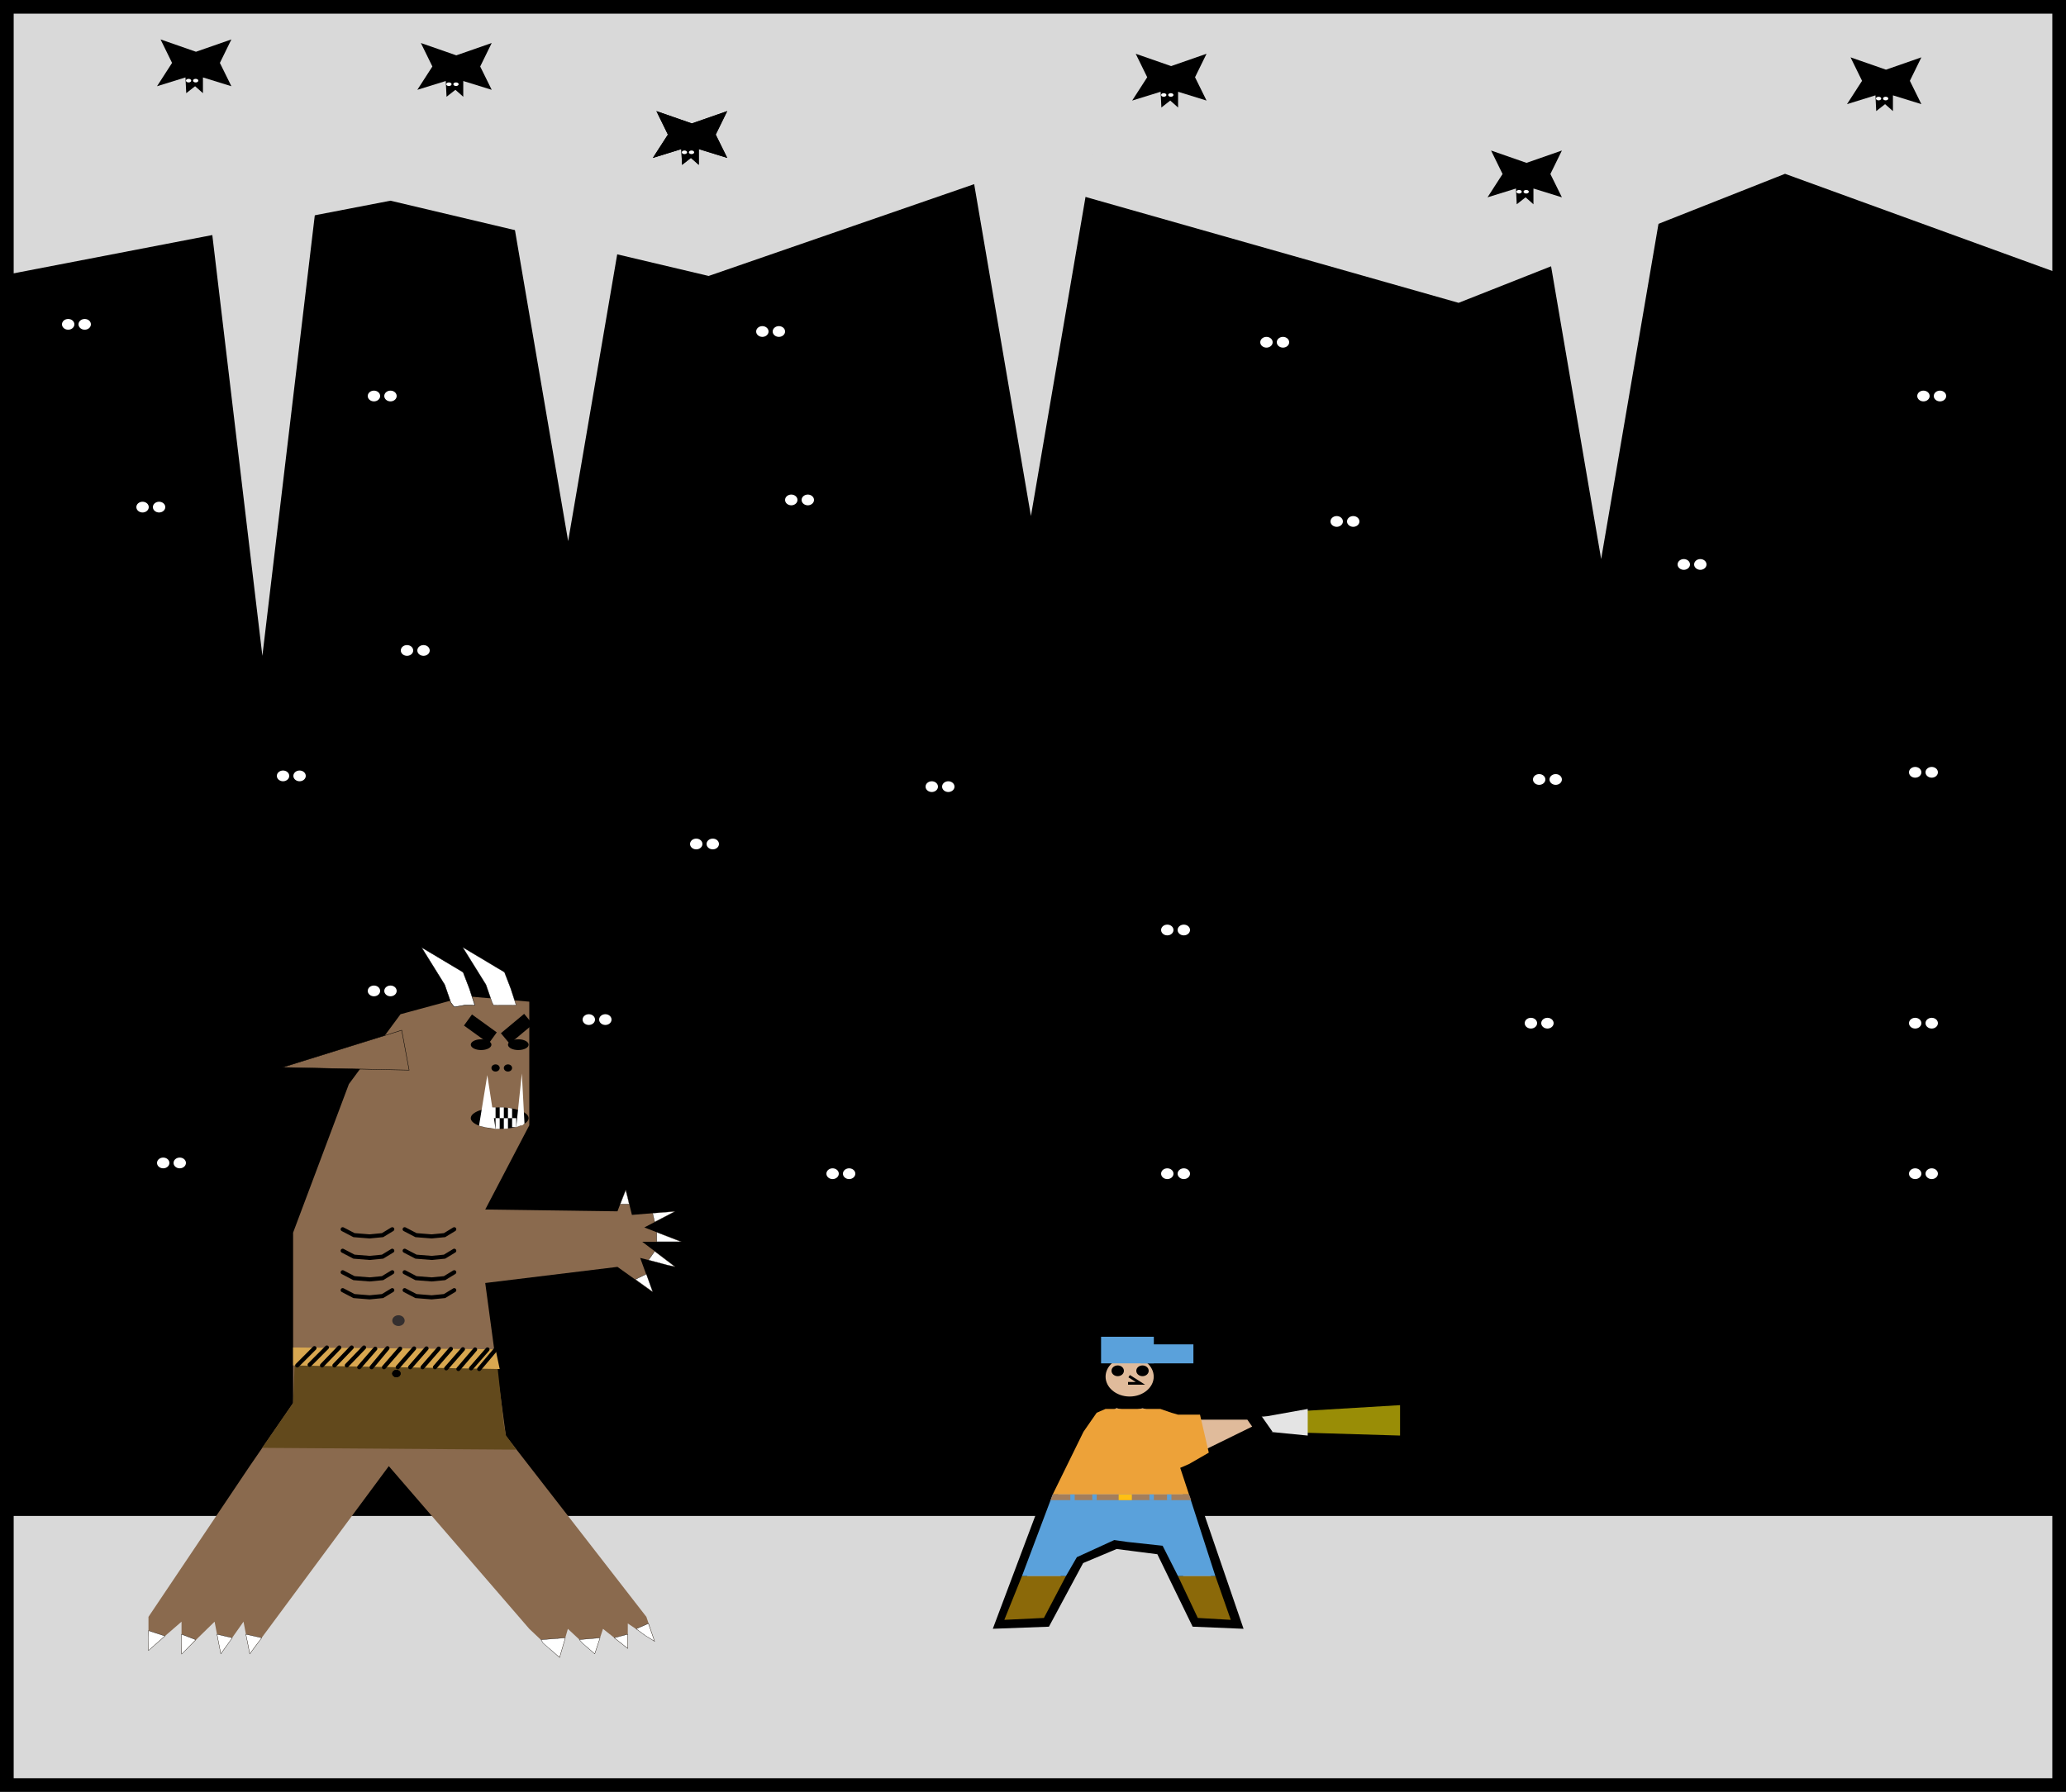 <svg width="151" height="131" viewBox="0 0 151 131" fill="none" xmlns="http://www.w3.org/2000/svg">
<g clip-path="url(#clip0_112_267)">
<mask id="mask0_112_267" style="mask-type:luminance" maskUnits="userSpaceOnUse" x="0" y="0" width="151" height="131">
<path d="M151 0H0V131H151V0Z" fill="white"/>
</mask>
<g mask="url(#mask0_112_267)">
<path d="M151 0H0V131H151V0Z" fill="white"/>
<path d="M151 -5.24H-2.114V123.926H151V-5.24Z" fill="black"/>
<path d="M151 110.826H0V131H151V110.826Z" fill="#D9D9D9"/>
<path d="M0 0H151V20.174L130.464 12.707L106.606 22.139L73.386 12.707L51.793 20.174L28.539 14.672L0 20.174V0Z" fill="#D9D9D9"/>
<path d="M19.177 47.946L14.338 7.271H24.015L19.177 47.946Z" fill="#D9D9D9"/>
<path d="M41.525 39.562L36.687 11.266H46.363L41.525 39.562Z" fill="#D9D9D9"/>
<path d="M117.025 40.872L112.187 12.576H121.863L117.025 40.872Z" fill="#D9D9D9"/>
<path d="M75.349 37.728L70.511 9.432H80.187L75.349 37.728Z" fill="#D9D9D9"/>
<path d="M11.929 85.412C12.179 85.412 12.382 85.236 12.382 85.019C12.382 84.802 12.179 84.626 11.929 84.626C11.679 84.626 11.476 84.802 11.476 85.019C11.476 85.236 11.679 85.412 11.929 85.412Z" fill="white"/>
<path d="M13.137 85.412C13.387 85.412 13.59 85.236 13.59 85.019C13.59 84.802 13.387 84.626 13.137 84.626C12.887 84.626 12.684 84.802 12.684 85.019C12.684 85.236 12.887 85.412 13.137 85.412Z" fill="white"/>
<path d="M43.035 74.932C43.285 74.932 43.488 74.756 43.488 74.539C43.488 74.322 43.285 74.146 43.035 74.146C42.785 74.146 42.582 74.322 42.582 74.539C42.582 74.756 42.785 74.932 43.035 74.932Z" fill="white"/>
<path d="M44.243 74.932C44.493 74.932 44.696 74.756 44.696 74.539C44.696 74.322 44.493 74.146 44.243 74.146C43.993 74.146 43.79 74.322 43.79 74.539C43.79 74.756 43.993 74.932 44.243 74.932Z" fill="white"/>
<path d="M27.331 72.836C27.581 72.836 27.784 72.66 27.784 72.443C27.784 72.226 27.581 72.05 27.331 72.05C27.081 72.05 26.878 72.226 26.878 72.443C26.878 72.66 27.081 72.836 27.331 72.836Z" fill="white"/>
<path d="M28.539 72.836C28.789 72.836 28.992 72.66 28.992 72.443C28.992 72.226 28.789 72.05 28.539 72.05C28.289 72.05 28.086 72.226 28.086 72.443C28.086 72.66 28.289 72.836 28.539 72.836Z" fill="white"/>
<path d="M50.887 62.094C51.137 62.094 51.34 61.918 51.34 61.701C51.34 61.484 51.137 61.308 50.887 61.308C50.637 61.308 50.434 61.484 50.434 61.701C50.434 61.918 50.637 62.094 50.887 62.094Z" fill="white"/>
<path d="M52.095 62.094C52.345 62.094 52.548 61.918 52.548 61.701C52.548 61.484 52.345 61.308 52.095 61.308C51.845 61.308 51.642 61.484 51.642 61.701C51.642 61.918 51.845 62.094 52.095 62.094Z" fill="white"/>
<path d="M85.315 68.382C85.565 68.382 85.768 68.206 85.768 67.989C85.768 67.772 85.565 67.596 85.315 67.596C85.065 67.596 84.862 67.772 84.862 67.989C84.862 68.206 85.065 68.382 85.315 68.382Z" fill="white"/>
<path d="M86.523 68.382C86.773 68.382 86.976 68.206 86.976 67.989C86.976 67.772 86.773 67.596 86.523 67.596C86.273 67.596 86.07 67.772 86.07 67.989C86.07 68.206 86.273 68.382 86.523 68.382Z" fill="white"/>
<path d="M57.833 36.942C58.083 36.942 58.286 36.766 58.286 36.549C58.286 36.332 58.083 36.156 57.833 36.156C57.583 36.156 57.38 36.332 57.38 36.549C57.38 36.766 57.583 36.942 57.833 36.942Z" fill="white"/>
<path d="M59.041 36.942C59.291 36.942 59.494 36.766 59.494 36.549C59.494 36.332 59.291 36.156 59.041 36.156C58.791 36.156 58.588 36.332 58.588 36.549C58.588 36.766 58.791 36.942 59.041 36.942Z" fill="white"/>
<path d="M123.065 41.658C123.315 41.658 123.518 41.482 123.518 41.265C123.518 41.048 123.315 40.872 123.065 40.872C122.815 40.872 122.612 41.048 122.612 41.265C122.612 41.482 122.815 41.658 123.065 41.658Z" fill="white"/>
<path d="M124.273 41.658C124.523 41.658 124.726 41.482 124.726 41.265C124.726 41.048 124.523 40.872 124.273 40.872C124.023 40.872 123.82 41.048 123.82 41.265C123.82 41.482 124.023 41.658 124.273 41.658Z" fill="white"/>
<path d="M10.419 37.466C10.669 37.466 10.872 37.29 10.872 37.073C10.872 36.856 10.669 36.68 10.419 36.68C10.169 36.68 9.966 36.856 9.966 37.073C9.966 37.29 10.169 37.466 10.419 37.466Z" fill="white"/>
<path d="M11.627 37.466C11.877 37.466 12.08 37.29 12.08 37.073C12.08 36.856 11.877 36.68 11.627 36.68C11.377 36.68 11.174 36.856 11.174 37.073C11.174 37.29 11.377 37.466 11.627 37.466Z" fill="white"/>
<path d="M97.697 38.514C97.947 38.514 98.15 38.338 98.15 38.121C98.15 37.904 97.947 37.728 97.697 37.728C97.447 37.728 97.244 37.904 97.244 38.121C97.244 38.338 97.447 38.514 97.697 38.514Z" fill="white"/>
<path d="M98.905 38.514C99.155 38.514 99.358 38.338 99.358 38.121C99.358 37.904 99.155 37.728 98.905 37.728C98.655 37.728 98.452 37.904 98.452 38.121C98.452 38.338 98.655 38.514 98.905 38.514Z" fill="white"/>
<path d="M111.891 75.194C112.141 75.194 112.344 75.018 112.344 74.801C112.344 74.584 112.141 74.408 111.891 74.408C111.641 74.408 111.438 74.584 111.438 74.801C111.438 75.018 111.641 75.194 111.891 75.194Z" fill="white"/>
<path d="M113.099 75.194C113.349 75.194 113.552 75.018 113.552 74.801C113.552 74.584 113.349 74.408 113.099 74.408C112.849 74.408 112.646 74.584 112.646 74.801C112.646 75.018 112.849 75.194 113.099 75.194Z" fill="white"/>
<path d="M112.495 57.378C112.745 57.378 112.948 57.202 112.948 56.985C112.948 56.768 112.745 56.592 112.495 56.592C112.245 56.592 112.042 56.768 112.042 56.985C112.042 57.202 112.245 57.378 112.495 57.378Z" fill="white"/>
<path d="M113.703 57.378C113.953 57.378 114.156 57.202 114.156 56.985C114.156 56.768 113.953 56.592 113.703 56.592C113.453 56.592 113.25 56.768 113.25 56.985C113.25 57.202 113.453 57.378 113.703 57.378Z" fill="white"/>
<path d="M139.977 86.198C140.227 86.198 140.43 86.022 140.43 85.805C140.43 85.588 140.227 85.412 139.977 85.412C139.727 85.412 139.524 85.588 139.524 85.805C139.524 86.022 139.727 86.198 139.977 86.198Z" fill="white"/>
<path d="M141.185 86.198C141.435 86.198 141.638 86.022 141.638 85.805C141.638 85.588 141.435 85.412 141.185 85.412C140.935 85.412 140.732 85.588 140.732 85.805C140.732 86.022 140.935 86.198 141.185 86.198Z" fill="white"/>
<path d="M139.977 75.194C140.227 75.194 140.43 75.018 140.43 74.801C140.43 74.584 140.227 74.408 139.977 74.408C139.727 74.408 139.524 74.584 139.524 74.801C139.524 75.018 139.727 75.194 139.977 75.194Z" fill="white"/>
<path d="M141.185 75.194C141.435 75.194 141.638 75.018 141.638 74.801C141.638 74.584 141.435 74.408 141.185 74.408C140.935 74.408 140.732 74.584 140.732 74.801C140.732 75.018 140.935 75.194 141.185 75.194Z" fill="white"/>
<path d="M139.977 56.854C140.227 56.854 140.43 56.678 140.43 56.461C140.43 56.244 140.227 56.068 139.977 56.068C139.727 56.068 139.524 56.244 139.524 56.461C139.524 56.678 139.727 56.854 139.977 56.854Z" fill="white"/>
<path d="M141.185 56.854C141.435 56.854 141.638 56.678 141.638 56.461C141.638 56.244 141.435 56.068 141.185 56.068C140.935 56.068 140.732 56.244 140.732 56.461C140.732 56.678 140.935 56.854 141.185 56.854Z" fill="white"/>
<path d="M140.581 29.344C140.831 29.344 141.034 29.168 141.034 28.951C141.034 28.734 140.831 28.558 140.581 28.558C140.331 28.558 140.128 28.734 140.128 28.951C140.128 29.168 140.331 29.344 140.581 29.344Z" fill="white"/>
<path d="M141.789 29.344C142.039 29.344 142.242 29.168 142.242 28.951C142.242 28.734 142.039 28.558 141.789 28.558C141.539 28.558 141.336 28.734 141.336 28.951C141.336 29.168 141.539 29.344 141.789 29.344Z" fill="white"/>
<path d="M92.563 25.414C92.813 25.414 93.016 25.238 93.016 25.021C93.016 24.804 92.813 24.628 92.563 24.628C92.313 24.628 92.11 24.804 92.11 25.021C92.11 25.238 92.313 25.414 92.563 25.414Z" fill="white"/>
<path d="M93.771 25.414C94.021 25.414 94.224 25.238 94.224 25.021C94.224 24.804 94.021 24.628 93.771 24.628C93.521 24.628 93.318 24.804 93.318 25.021C93.318 25.238 93.521 25.414 93.771 25.414Z" fill="white"/>
<path d="M55.719 24.628C55.969 24.628 56.172 24.452 56.172 24.235C56.172 24.018 55.969 23.842 55.719 23.842C55.469 23.842 55.266 24.018 55.266 24.235C55.266 24.452 55.469 24.628 55.719 24.628Z" fill="white"/>
<path d="M56.927 24.628C57.177 24.628 57.38 24.452 57.38 24.235C57.38 24.018 57.177 23.842 56.927 23.842C56.677 23.842 56.474 24.018 56.474 24.235C56.474 24.452 56.677 24.628 56.927 24.628Z" fill="white"/>
<path d="M27.331 29.344C27.581 29.344 27.784 29.168 27.784 28.951C27.784 28.734 27.581 28.558 27.331 28.558C27.081 28.558 26.878 28.734 26.878 28.951C26.878 29.168 27.081 29.344 27.331 29.344Z" fill="white"/>
<path d="M28.539 29.344C28.789 29.344 28.992 29.168 28.992 28.951C28.992 28.734 28.789 28.558 28.539 28.558C28.289 28.558 28.086 28.734 28.086 28.951C28.086 29.168 28.289 29.344 28.539 29.344Z" fill="white"/>
<path d="M4.983 24.104C5.233 24.104 5.436 23.928 5.436 23.711C5.436 23.494 5.233 23.318 4.983 23.318C4.733 23.318 4.53 23.494 4.53 23.711C4.53 23.928 4.733 24.104 4.983 24.104Z" fill="white"/>
<path d="M6.191 24.104C6.441 24.104 6.644 23.928 6.644 23.711C6.644 23.494 6.441 23.318 6.191 23.318C5.941 23.318 5.738 23.494 5.738 23.711C5.738 23.928 5.941 24.104 6.191 24.104Z" fill="white"/>
<path d="M20.687 57.116C20.937 57.116 21.14 56.94 21.14 56.723C21.14 56.506 20.937 56.33 20.687 56.33C20.437 56.33 20.234 56.506 20.234 56.723C20.234 56.94 20.437 57.116 20.687 57.116Z" fill="white"/>
<path d="M21.895 57.116C22.145 57.116 22.348 56.94 22.348 56.723C22.348 56.506 22.145 56.33 21.895 56.33C21.645 56.33 21.442 56.506 21.442 56.723C21.442 56.94 21.645 57.116 21.895 57.116Z" fill="white"/>
<path d="M29.747 47.946C29.997 47.946 30.2 47.77 30.2 47.553C30.2 47.336 29.997 47.16 29.747 47.16C29.497 47.16 29.294 47.336 29.294 47.553C29.294 47.77 29.497 47.946 29.747 47.946Z" fill="white"/>
<path d="M30.955 47.946C31.205 47.946 31.408 47.77 31.408 47.553C31.408 47.336 31.205 47.16 30.955 47.16C30.705 47.16 30.502 47.336 30.502 47.553C30.502 47.77 30.705 47.946 30.955 47.946Z" fill="white"/>
<path d="M68.101 57.902C68.351 57.902 68.554 57.726 68.554 57.509C68.554 57.292 68.351 57.116 68.101 57.116C67.851 57.116 67.648 57.292 67.648 57.509C67.648 57.726 67.851 57.902 68.101 57.902Z" fill="white"/>
<path d="M69.309 57.902C69.559 57.902 69.762 57.726 69.762 57.509C69.762 57.292 69.559 57.116 69.309 57.116C69.059 57.116 68.856 57.292 68.856 57.509C68.856 57.726 69.059 57.902 69.309 57.902Z" fill="white"/>
<path d="M60.853 86.198C61.103 86.198 61.306 86.022 61.306 85.805C61.306 85.588 61.103 85.412 60.853 85.412C60.603 85.412 60.4 85.588 60.4 85.805C60.4 86.022 60.603 86.198 60.853 86.198Z" fill="white"/>
<path d="M62.061 86.198C62.311 86.198 62.514 86.022 62.514 85.805C62.514 85.588 62.311 85.412 62.061 85.412C61.811 85.412 61.608 85.588 61.608 85.805C61.608 86.022 61.811 86.198 62.061 86.198Z" fill="white"/>
<path d="M85.315 86.198C85.565 86.198 85.768 86.022 85.768 85.805C85.768 85.588 85.565 85.412 85.315 85.412C85.065 85.412 84.862 85.588 84.862 85.805C84.862 86.022 85.065 86.198 85.315 86.198Z" fill="white"/>
<path d="M86.523 86.198C86.773 86.198 86.976 86.022 86.976 85.805C86.976 85.588 86.773 85.412 86.523 85.412C86.273 85.412 86.07 85.588 86.07 85.805C86.07 86.022 86.273 86.198 86.523 86.198Z" fill="white"/>
<path d="M13.612 6.812L13.555 5.66L11.476 6.304L12.576 4.599L11.735 2.882L14.323 3.784L16.912 2.882L16.071 4.599L16.912 6.304L14.833 5.66V6.812L14.259 6.304L13.612 6.812Z" fill="black"/>
<path d="M13.784 6.026C13.891 6.026 13.978 5.967 13.978 5.895C13.978 5.823 13.891 5.764 13.784 5.764C13.677 5.764 13.59 5.823 13.59 5.895C13.59 5.967 13.677 6.026 13.784 6.026Z" fill="white"/>
<path d="M14.302 6.026C14.409 6.026 14.496 5.967 14.496 5.895C14.496 5.823 14.409 5.764 14.302 5.764C14.195 5.764 14.108 5.823 14.108 5.895C14.108 5.967 14.195 6.026 14.302 6.026Z" fill="white"/>
<path d="M49.851 12.052L49.795 10.9L47.716 11.544L48.816 9.839L47.975 8.122L50.564 9.024L53.152 8.122L52.311 9.839L53.152 11.544L51.073 10.9V12.052L50.499 11.544L49.851 12.052Z" fill="black"/>
<path d="M49.851 12.052L49.795 10.9L47.716 11.544L48.816 9.839L47.975 8.122L50.564 9.024L53.152 8.122L52.311 9.839L53.152 11.544L51.073 10.9V12.052L50.499 11.544L49.851 12.052Z" fill="black"/>
<path d="M50.024 11.266C50.131 11.266 50.218 11.207 50.218 11.135C50.218 11.063 50.131 11.004 50.024 11.004C49.917 11.004 49.83 11.063 49.83 11.135C49.83 11.207 49.917 11.266 50.024 11.266Z" fill="white"/>
<path d="M50.542 11.266C50.649 11.266 50.736 11.207 50.736 11.135C50.736 11.063 50.649 11.004 50.542 11.004C50.435 11.004 50.348 11.063 50.348 11.135C50.348 11.207 50.435 11.266 50.542 11.266Z" fill="white"/>
<path d="M84.883 7.86L84.827 6.708L82.748 7.352L83.848 5.647L83.007 3.93L85.596 4.832L88.184 3.93L87.343 5.647L88.184 7.352L86.105 6.708V7.86L85.531 7.352L84.883 7.86Z" fill="black"/>
<path d="M85.056 7.074C85.163 7.074 85.25 7.015 85.25 6.943C85.25 6.871 85.163 6.812 85.056 6.812C84.949 6.812 84.862 6.871 84.862 6.943C84.862 7.015 84.949 7.074 85.056 7.074Z" fill="white"/>
<path d="M85.574 7.074C85.681 7.074 85.768 7.015 85.768 6.943C85.768 6.871 85.681 6.812 85.574 6.812C85.467 6.812 85.38 6.871 85.38 6.943C85.38 7.015 85.467 7.074 85.574 7.074Z" fill="white"/>
<path d="M110.855 14.934L110.799 13.782L108.72 14.426L109.82 12.721L108.979 11.004L111.568 11.906L114.156 11.004L113.315 12.721L114.156 14.426L112.077 13.782V14.934L111.503 14.426L110.855 14.934Z" fill="black"/>
<path d="M111.028 14.148C111.135 14.148 111.222 14.089 111.222 14.017C111.222 13.945 111.135 13.886 111.028 13.886C110.921 13.886 110.834 13.945 110.834 14.017C110.834 14.089 110.921 14.148 111.028 14.148Z" fill="white"/>
<path d="M111.546 14.148C111.653 14.148 111.74 14.089 111.74 14.017C111.74 13.945 111.653 13.886 111.546 13.886C111.439 13.886 111.352 13.945 111.352 14.017C111.352 14.089 111.439 14.148 111.546 14.148Z" fill="white"/>
<path d="M137.129 8.122L137.073 6.97L134.994 7.614L136.094 5.909L135.253 4.192L137.842 5.094L140.43 4.192L139.589 5.909L140.43 7.614L138.351 6.97V8.122L137.777 7.614L137.129 8.122Z" fill="black"/>
<path d="M137.302 7.336C137.409 7.336 137.496 7.277 137.496 7.205C137.496 7.133 137.409 7.074 137.302 7.074C137.195 7.074 137.108 7.133 137.108 7.205C137.108 7.277 137.195 7.336 137.302 7.336Z" fill="white"/>
<path d="M137.82 7.336C137.927 7.336 138.014 7.277 138.014 7.205C138.014 7.133 137.927 7.074 137.82 7.074C137.713 7.074 137.626 7.133 137.626 7.205C137.626 7.277 137.713 7.336 137.82 7.336Z" fill="white"/>
<path d="M32.637 7.074L32.581 5.922L30.502 6.566L31.602 4.861L30.761 3.144L33.35 4.046L35.938 3.144L35.097 4.861L35.938 6.566L33.859 5.922V7.074L33.285 6.566L32.637 7.074Z" fill="black"/>
<path d="M32.81 6.288C32.917 6.288 33.004 6.229 33.004 6.157C33.004 6.085 32.917 6.026 32.81 6.026C32.703 6.026 32.616 6.085 32.616 6.157C32.616 6.229 32.703 6.288 32.81 6.288Z" fill="white"/>
<path d="M33.328 6.288C33.435 6.288 33.522 6.229 33.522 6.157C33.522 6.085 33.435 6.026 33.328 6.026C33.221 6.026 33.134 6.085 33.134 6.157C33.134 6.229 33.221 6.288 33.328 6.288Z" fill="white"/>
<path d="M92.687 103.56H88.188V104.671H92.687V103.56Z" fill="#D9D9D9"/>
<path d="M95.258 103.15L102.328 102.726V104.949L95.258 104.737V103.15Z" fill="#FFEB0B" fill-opacity="0.6"/>
<path d="M91.723 103.694L95.579 103.004V103.694V104.949L91.723 104.572V103.694Z" fill="#E4E4E4"/>
<path d="M81.042 102.696L81.102 102.661L81.108 102.598L81.391 99.576L81.645 99.246H82.403H82.699V99.532V99.554L82.707 99.574L83.868 102.491L83.891 102.549L83.956 102.571L86.082 103.279L86.108 103.288H86.136H91.425L92.264 104.485L86.454 107.335L86.349 107.386L86.384 107.486L90.179 118.546L87.487 118.434L84.953 113.232L84.92 113.164L84.836 113.153L81.587 112.736L81.54 112.73L81.499 112.748L78.855 113.859L78.807 113.88L78.784 113.922L76.36 118.433L73.295 118.547L76.833 109.134L79.054 104.595L80.102 103.251L81.042 102.696Z" fill="#E0BB9B" stroke="black"/>
<path d="M84.823 100.643C84.823 101.721 83.812 102.595 82.564 102.595C81.316 102.595 80.305 101.721 80.305 100.643C80.305 99.565 81.316 98.69 82.564 98.69C83.812 98.69 84.823 99.565 84.823 100.643Z" fill="#E0BB9B" stroke="black"/>
<path d="M80.797 103.004H84.814L85.617 103.282L86.099 103.421H87.706L88.349 106.199L86.902 107.032L86.26 107.31L86.902 109.255H76.94L79.19 104.671L80.154 103.282L80.797 103.004Z" fill="#EDA239"/>
<path d="M76.94 109.255H86.902L88.831 115.227H86.099L84.974 113.005L82.403 112.727L81.439 112.588L78.708 113.838L77.904 115.227H74.691L76.94 109.255Z" fill="#5AA1DB"/>
<path d="M76.94 109.255H86.902L87.063 109.671H76.78L76.94 109.255Z" fill="#A37E5D"/>
<path d="M81.761 109.255H82.725V109.671H81.761V109.255Z" fill="#FFC014"/>
<path d="M85.296 109.255H85.617V109.671H85.296V109.255Z" fill="#5AA1DB"/>
<path d="M84.01 109.255H84.332V109.671H84.01V109.255Z" fill="#5AA1DB"/>
<path d="M78.226 109.255H78.547V109.81H78.226V109.255Z" fill="#5AA1DB"/>
<path d="M79.832 109.255H80.154V109.671H79.832V109.255Z" fill="#5AA1DB"/>
<path d="M74.691 115.227H77.904L76.298 118.283L73.405 118.422L74.691 115.227Z" fill="#8B6909"/>
<path d="M86.099 115.227H88.831L89.955 118.422L87.545 118.283L86.099 115.227Z" fill="#8B6909"/>
<path d="M87.224 98.282H83.367V99.671H87.224V98.282Z" fill="#5AA1DB"/>
<path d="M84.332 97.726H80.475V99.671H84.332V97.726Z" fill="#5AA1DB"/>
<path d="M81.691 100.608C81.941 100.608 82.144 100.432 82.144 100.215C82.144 99.998 81.941 99.822 81.691 99.822C81.441 99.822 81.238 99.998 81.238 100.215C81.238 100.432 81.441 100.608 81.691 100.608Z" fill="black"/>
<path d="M83.503 100.608C83.753 100.608 83.956 100.432 83.956 100.215C83.956 99.998 83.753 99.822 83.503 99.822C83.253 99.822 83.05 99.998 83.05 100.215C83.05 100.432 83.253 100.608 83.503 100.608Z" fill="black"/>
<path d="M82.528 100.608L83.352 101.132H82.446" stroke="black" stroke-width="0.2"/>
<path d="M38.685 73.229V82.268L35.465 88.425L45.129 88.556L45.733 86.984L46.186 88.818L49.357 88.556L47.092 89.735L49.81 90.783H46.941L49.357 92.617L46.79 91.962L47.696 94.451L45.129 92.617L35.465 93.796L36.975 104.972L47.243 118.203L47.847 119.996L45.884 118.686V120.52L44.072 119.079L43.468 120.913L41.505 119.079L40.901 121.175L38.685 119.079L28.417 107.184L18.251 120.913L17.798 118.555L16.137 120.913L15.684 118.555L13.268 120.913V118.555L10.852 120.651V118.203L18.251 107.184L21.422 102.573V95.499V90.115L25.499 79.255L29.274 74.146L34.106 72.836L38.685 73.229Z" fill="#8A6A4E"/>
<path d="M21.573 98.774L36.22 98.643L36.824 104.145L36.975 104.931L37.73 105.979L19.157 105.848L21.422 102.573L21.573 98.774Z" fill="#62491C"/>
<path d="M21.422 98.512L36.22 98.643L36.522 100.084L21.422 99.822V98.512Z" fill="#D8A750"/>
<path d="M22.985 98.558L21.724 99.822" stroke="black" stroke-width="0.3" stroke-linecap="round"/>
<path d="M23.891 98.512L22.63 99.776" stroke="black" stroke-width="0.3" stroke-linecap="round"/>
<path d="M24.797 98.512L23.536 99.822" stroke="black" stroke-width="0.3" stroke-linecap="round"/>
<path d="M25.703 98.512L24.442 99.822" stroke="black" stroke-width="0.3" stroke-linecap="round"/>
<path d="M26.609 98.512L25.348 99.822" stroke="black" stroke-width="0.3" stroke-linecap="round"/>
<path d="M27.428 98.602L26.254 99.953" stroke="black" stroke-width="0.3" stroke-linecap="round"/>
<path d="M28.319 98.561L27.16 99.953" stroke="black" stroke-width="0.3" stroke-linecap="round"/>
<path d="M29.246 98.597L28.066 99.953" stroke="black" stroke-width="0.3" stroke-linecap="round"/>
<path d="M30.267 98.582L29.071 99.953" stroke="black" stroke-width="0.3" stroke-linecap="round"/>
<path d="M31.175 98.58L29.977 99.953" stroke="black" stroke-width="0.3" stroke-linecap="round"/>
<path d="M32.067 98.593L30.883 99.953" stroke="black" stroke-width="0.3" stroke-linecap="round"/>
<path d="M32.953 98.613L31.789 99.953" stroke="black" stroke-width="0.3" stroke-linecap="round"/>
<path d="M33.836 98.637L32.613 100.035" stroke="black" stroke-width="0.3" stroke-linecap="round"/>
<path d="M34.724 98.655L33.502 100.084" stroke="black" stroke-width="0.3" stroke-linecap="round"/>
<path d="M35.631 98.653L34.426 100.035" stroke="black" stroke-width="0.3" stroke-linecap="round"/>
<path d="M36.22 98.667L35.024 100.084" stroke="black" stroke-width="0.3" stroke-linecap="round"/>
<path d="M25.046 89.866L25.873 90.297L27.016 90.39L27.961 90.297L28.67 89.866" stroke="black" stroke-width="0.3" stroke-linecap="round"/>
<path d="M29.576 89.866L30.403 90.297L31.546 90.39L32.491 90.297L33.2 89.866" stroke="black" stroke-width="0.3" stroke-linecap="round"/>
<path d="M25.046 91.438L25.873 91.87L27.016 91.962L27.961 91.87L28.67 91.438" stroke="black" stroke-width="0.3" stroke-linecap="round"/>
<path d="M29.576 91.438L30.403 91.87L31.546 91.962L32.491 91.87L33.2 91.438" stroke="black" stroke-width="0.3" stroke-linecap="round"/>
<path d="M25.046 94.32L25.873 94.751L27.016 94.844L27.961 94.751L28.67 94.32" stroke="black" stroke-width="0.3" stroke-linecap="round"/>
<path d="M29.576 94.32L30.403 94.751L31.546 94.844L32.491 94.751L33.2 94.32" stroke="black" stroke-width="0.3" stroke-linecap="round"/>
<path d="M25.046 93.01L25.873 93.442L27.016 93.534L27.961 93.442L28.67 93.01" stroke="black" stroke-width="0.3" stroke-linecap="round"/>
<path d="M29.576 93.01L30.403 93.442L31.546 93.534L32.491 93.442L33.2 93.01" stroke="black" stroke-width="0.3" stroke-linecap="round"/>
<path d="M37.881 76.766C38.298 76.766 38.636 76.59 38.636 76.373C38.636 76.156 38.298 75.98 37.881 75.98C37.464 75.98 37.126 76.156 37.126 76.373C37.126 76.59 37.464 76.766 37.881 76.766Z" fill="black"/>
<path d="M35.163 76.766C35.58 76.766 35.918 76.59 35.918 76.373C35.918 76.156 35.58 75.98 35.163 75.98C34.746 75.98 34.408 76.156 34.408 76.373C34.408 76.59 34.746 76.766 35.163 76.766Z" fill="black"/>
<path d="M36.522 82.53C37.69 82.53 38.636 82.178 38.636 81.744C38.636 81.31 37.69 80.958 36.522 80.958C35.355 80.958 34.408 81.31 34.408 81.744C34.408 82.178 35.355 82.53 36.522 82.53Z" fill="black"/>
<path d="M35.616 78.6L36.22 82.53L35.465 82.415L35.012 82.299L35.616 78.6Z" fill="white"/>
<path d="M38.14 78.48L38.334 82.137L38.183 82.268L38.054 82.283L37.73 82.399L38.14 78.48Z" fill="white"/>
<path d="M36.22 80.958H35.918V81.744H36.22V80.958Z" fill="white"/>
<path d="M36.824 81.744H37.126V82.504L36.824 82.526V81.744Z" fill="white"/>
<path d="M36.522 81.744H36.22V82.53H36.522V81.744Z" fill="white"/>
<path d="M37.126 80.984L37.428 81.037V81.744H37.126V80.984Z" fill="white"/>
<path d="M37.428 81.744H37.73V82.399H37.428V81.744Z" fill="white"/>
<path d="M36.824 80.958H36.522V81.744H36.824V80.958Z" fill="white"/>
<path d="M34.203 74.569L36.015 75.879" stroke="black"/>
<path d="M38.629 74.503L36.929 75.92" stroke="black"/>
<path d="M29.902 78.233L20.637 78.034L29.36 75.317L29.902 78.233Z" fill="#8A6A4E" stroke="black" stroke-width="0.03"/>
<path d="M34.302 72.253L34.704 73.485L33.955 73.487H33.954L33.202 73.615L32.952 73.298L32.499 71.988L32.499 71.988L30.797 69.251L33.85 71.075L34.302 72.253Z" fill="white" stroke="black" stroke-width="0.03"/>
<path d="M35.518 71.989L35.517 71.988L33.812 69.247L36.871 71.074L37.324 72.252L37.726 73.486L36.975 73.488L36.071 73.486L35.971 73.299L35.518 71.989Z" fill="white" stroke="black" stroke-width="0.02"/>
<path d="M47.241 93.145L47.711 94.453L46.433 93.534L47.241 93.145Z" fill="white" stroke="black" stroke-width="0.02"/>
<path d="M48.754 92.483L47.399 92.118L47.851 91.476L49.346 92.612L48.754 92.483Z" fill="white" stroke="black" stroke-width="0.02"/>
<path d="M48.001 90.087L49.796 90.78H49.206H48.001V90.087Z" fill="white" stroke="black" stroke-width="0.02"/>
<path d="M47.7 88.689L49.344 88.56L48.601 88.947L47.849 89.338L47.7 88.689Z" fill="white" stroke="black" stroke-width="0.02"/>
<path d="M47.153 119.566L46.493 119.08L47.392 118.69L47.842 119.989L47.153 119.566Z" fill="white" stroke="black" stroke-width="0.02"/>
<path d="M45.881 119.475V120.514L45.056 119.863L44.894 119.735L45.881 119.475Z" fill="white" stroke="black" stroke-width="0.02"/>
<path d="M42.564 120.125L42.341 119.867L43.856 119.737L43.467 120.908L42.564 120.125Z" fill="white" stroke="black" stroke-width="0.02"/>
<path d="M39.696 120.125L39.547 119.875L41.32 119.737L40.899 121.17L39.696 120.125Z" fill="white" stroke="black" stroke-width="0.02"/>
<path d="M18.103 120.126L17.968 119.476L19.128 119.736L18.253 120.906L18.103 120.126Z" fill="white" stroke="black" stroke-width="0.02"/>
<path d="M15.959 119.995L15.86 119.476L16.978 119.736L16.139 120.906L15.959 119.995Z" fill="white" stroke="black" stroke-width="0.02"/>
<path d="M13.259 120.003L13.265 119.476L14.311 119.877L13.281 120.926L13.259 120.003Z" fill="white" stroke="black" stroke-width="0.02"/>
<path d="M10.828 119.741L10.855 119.214L12.055 119.604L10.851 120.665L10.828 119.741Z" fill="white" stroke="black" stroke-width="0.02"/>
<path d="M45.866 87.508L45.986 88.029H45.33L45.533 87.509L45.733 86.994L45.866 87.508Z" fill="white" stroke="black" stroke-width="0.02"/>
<g filter="url(#filter0_df_112_267)">
<path d="M28.972 96.678C29.139 96.678 29.274 96.561 29.274 96.416C29.274 96.271 29.139 96.154 28.972 96.154C28.805 96.154 28.67 96.271 28.67 96.416C28.67 96.561 28.805 96.678 28.972 96.678Z" fill="black"/>
</g>
<g filter="url(#filter1_df_112_267)">
<path d="M28.972 96.678C29.139 96.678 29.274 96.561 29.274 96.416C29.274 96.271 29.139 96.154 28.972 96.154C28.805 96.154 28.67 96.271 28.67 96.416C28.67 96.561 28.805 96.678 28.972 96.678Z" fill="black"/>
</g>
<g filter="url(#filter2_df_112_267)">
<path d="M28.972 96.678C29.139 96.678 29.274 96.561 29.274 96.416C29.274 96.271 29.139 96.154 28.972 96.154C28.805 96.154 28.67 96.271 28.67 96.416C28.67 96.561 28.805 96.678 28.972 96.678Z" fill="black"/>
</g>
<path d="M29.123 96.94C29.373 96.94 29.576 96.764 29.576 96.547C29.576 96.33 29.373 96.154 29.123 96.154C28.873 96.154 28.67 96.33 28.67 96.547C28.67 96.764 28.873 96.94 29.123 96.94Z" fill="#342F2F"/>
<path d="M36.22 78.338C36.387 78.338 36.522 78.221 36.522 78.076C36.522 77.931 36.387 77.814 36.22 77.814C36.053 77.814 35.918 77.931 35.918 78.076C35.918 78.221 36.053 78.338 36.22 78.338Z" fill="black"/>
<path d="M37.126 78.338C37.293 78.338 37.428 78.221 37.428 78.076C37.428 77.931 37.293 77.814 37.126 77.814C36.959 77.814 36.824 77.931 36.824 78.076C36.824 78.221 36.959 78.338 37.126 78.338Z" fill="black"/>
</g>
</g>
<rect x="0.5" y="0.5" width="150" height="130" stroke="black"/>
<defs>
<filter id="filter0_df_112_267" x="24.67" y="92.154" width="8.604" height="12.524" filterUnits="userSpaceOnUse" color-interpolation-filters="sRGB">
<feFlood flood-opacity="0" result="BackgroundImageFix"/>
<feColorMatrix in="SourceAlpha" type="matrix" values="0 0 0 0 0 0 0 0 0 0 0 0 0 0 0 0 0 0 127 0" result="hardAlpha"/>
<feOffset dy="4"/>
<feGaussianBlur stdDeviation="2"/>
<feComposite in2="hardAlpha" operator="out"/>
<feColorMatrix type="matrix" values="0 0 0 0 0 0 0 0 0 0 0 0 0 0 0 0 0 0 0.25 0"/>
<feBlend mode="normal" in2="BackgroundImageFix" result="effect1_dropShadow_112_267"/>
<feBlend mode="normal" in="SourceGraphic" in2="effect1_dropShadow_112_267" result="shape"/>
<feGaussianBlur stdDeviation="2" result="effect2_foregroundBlur_112_267"/>
</filter>
<filter id="filter1_df_112_267" x="24.67" y="92.154" width="8.604" height="12.524" filterUnits="userSpaceOnUse" color-interpolation-filters="sRGB">
<feFlood flood-opacity="0" result="BackgroundImageFix"/>
<feColorMatrix in="SourceAlpha" type="matrix" values="0 0 0 0 0 0 0 0 0 0 0 0 0 0 0 0 0 0 127 0" result="hardAlpha"/>
<feOffset dy="4"/>
<feGaussianBlur stdDeviation="2"/>
<feComposite in2="hardAlpha" operator="out"/>
<feColorMatrix type="matrix" values="0 0 0 0 0 0 0 0 0 0 0 0 0 0 0 0 0 0 0.25 0"/>
<feBlend mode="normal" in2="BackgroundImageFix" result="effect1_dropShadow_112_267"/>
<feBlend mode="normal" in="SourceGraphic" in2="effect1_dropShadow_112_267" result="shape"/>
<feGaussianBlur stdDeviation="2" result="effect2_foregroundBlur_112_267"/>
</filter>
<filter id="filter2_df_112_267" x="24.67" y="92.154" width="8.604" height="12.524" filterUnits="userSpaceOnUse" color-interpolation-filters="sRGB">
<feFlood flood-opacity="0" result="BackgroundImageFix"/>
<feColorMatrix in="SourceAlpha" type="matrix" values="0 0 0 0 0 0 0 0 0 0 0 0 0 0 0 0 0 0 127 0" result="hardAlpha"/>
<feOffset dy="4"/>
<feGaussianBlur stdDeviation="2"/>
<feComposite in2="hardAlpha" operator="out"/>
<feColorMatrix type="matrix" values="0 0 0 0 0 0 0 0 0 0 0 0 0 0 0 0 0 0 0.25 0"/>
<feBlend mode="normal" in2="BackgroundImageFix" result="effect1_dropShadow_112_267"/>
<feBlend mode="normal" in="SourceGraphic" in2="effect1_dropShadow_112_267" result="shape"/>
<feGaussianBlur stdDeviation="2" result="effect2_foregroundBlur_112_267"/>
</filter>
<clipPath id="clip0_112_267">
<rect width="151" height="131" fill="white"/>
</clipPath>
</defs>
</svg>
